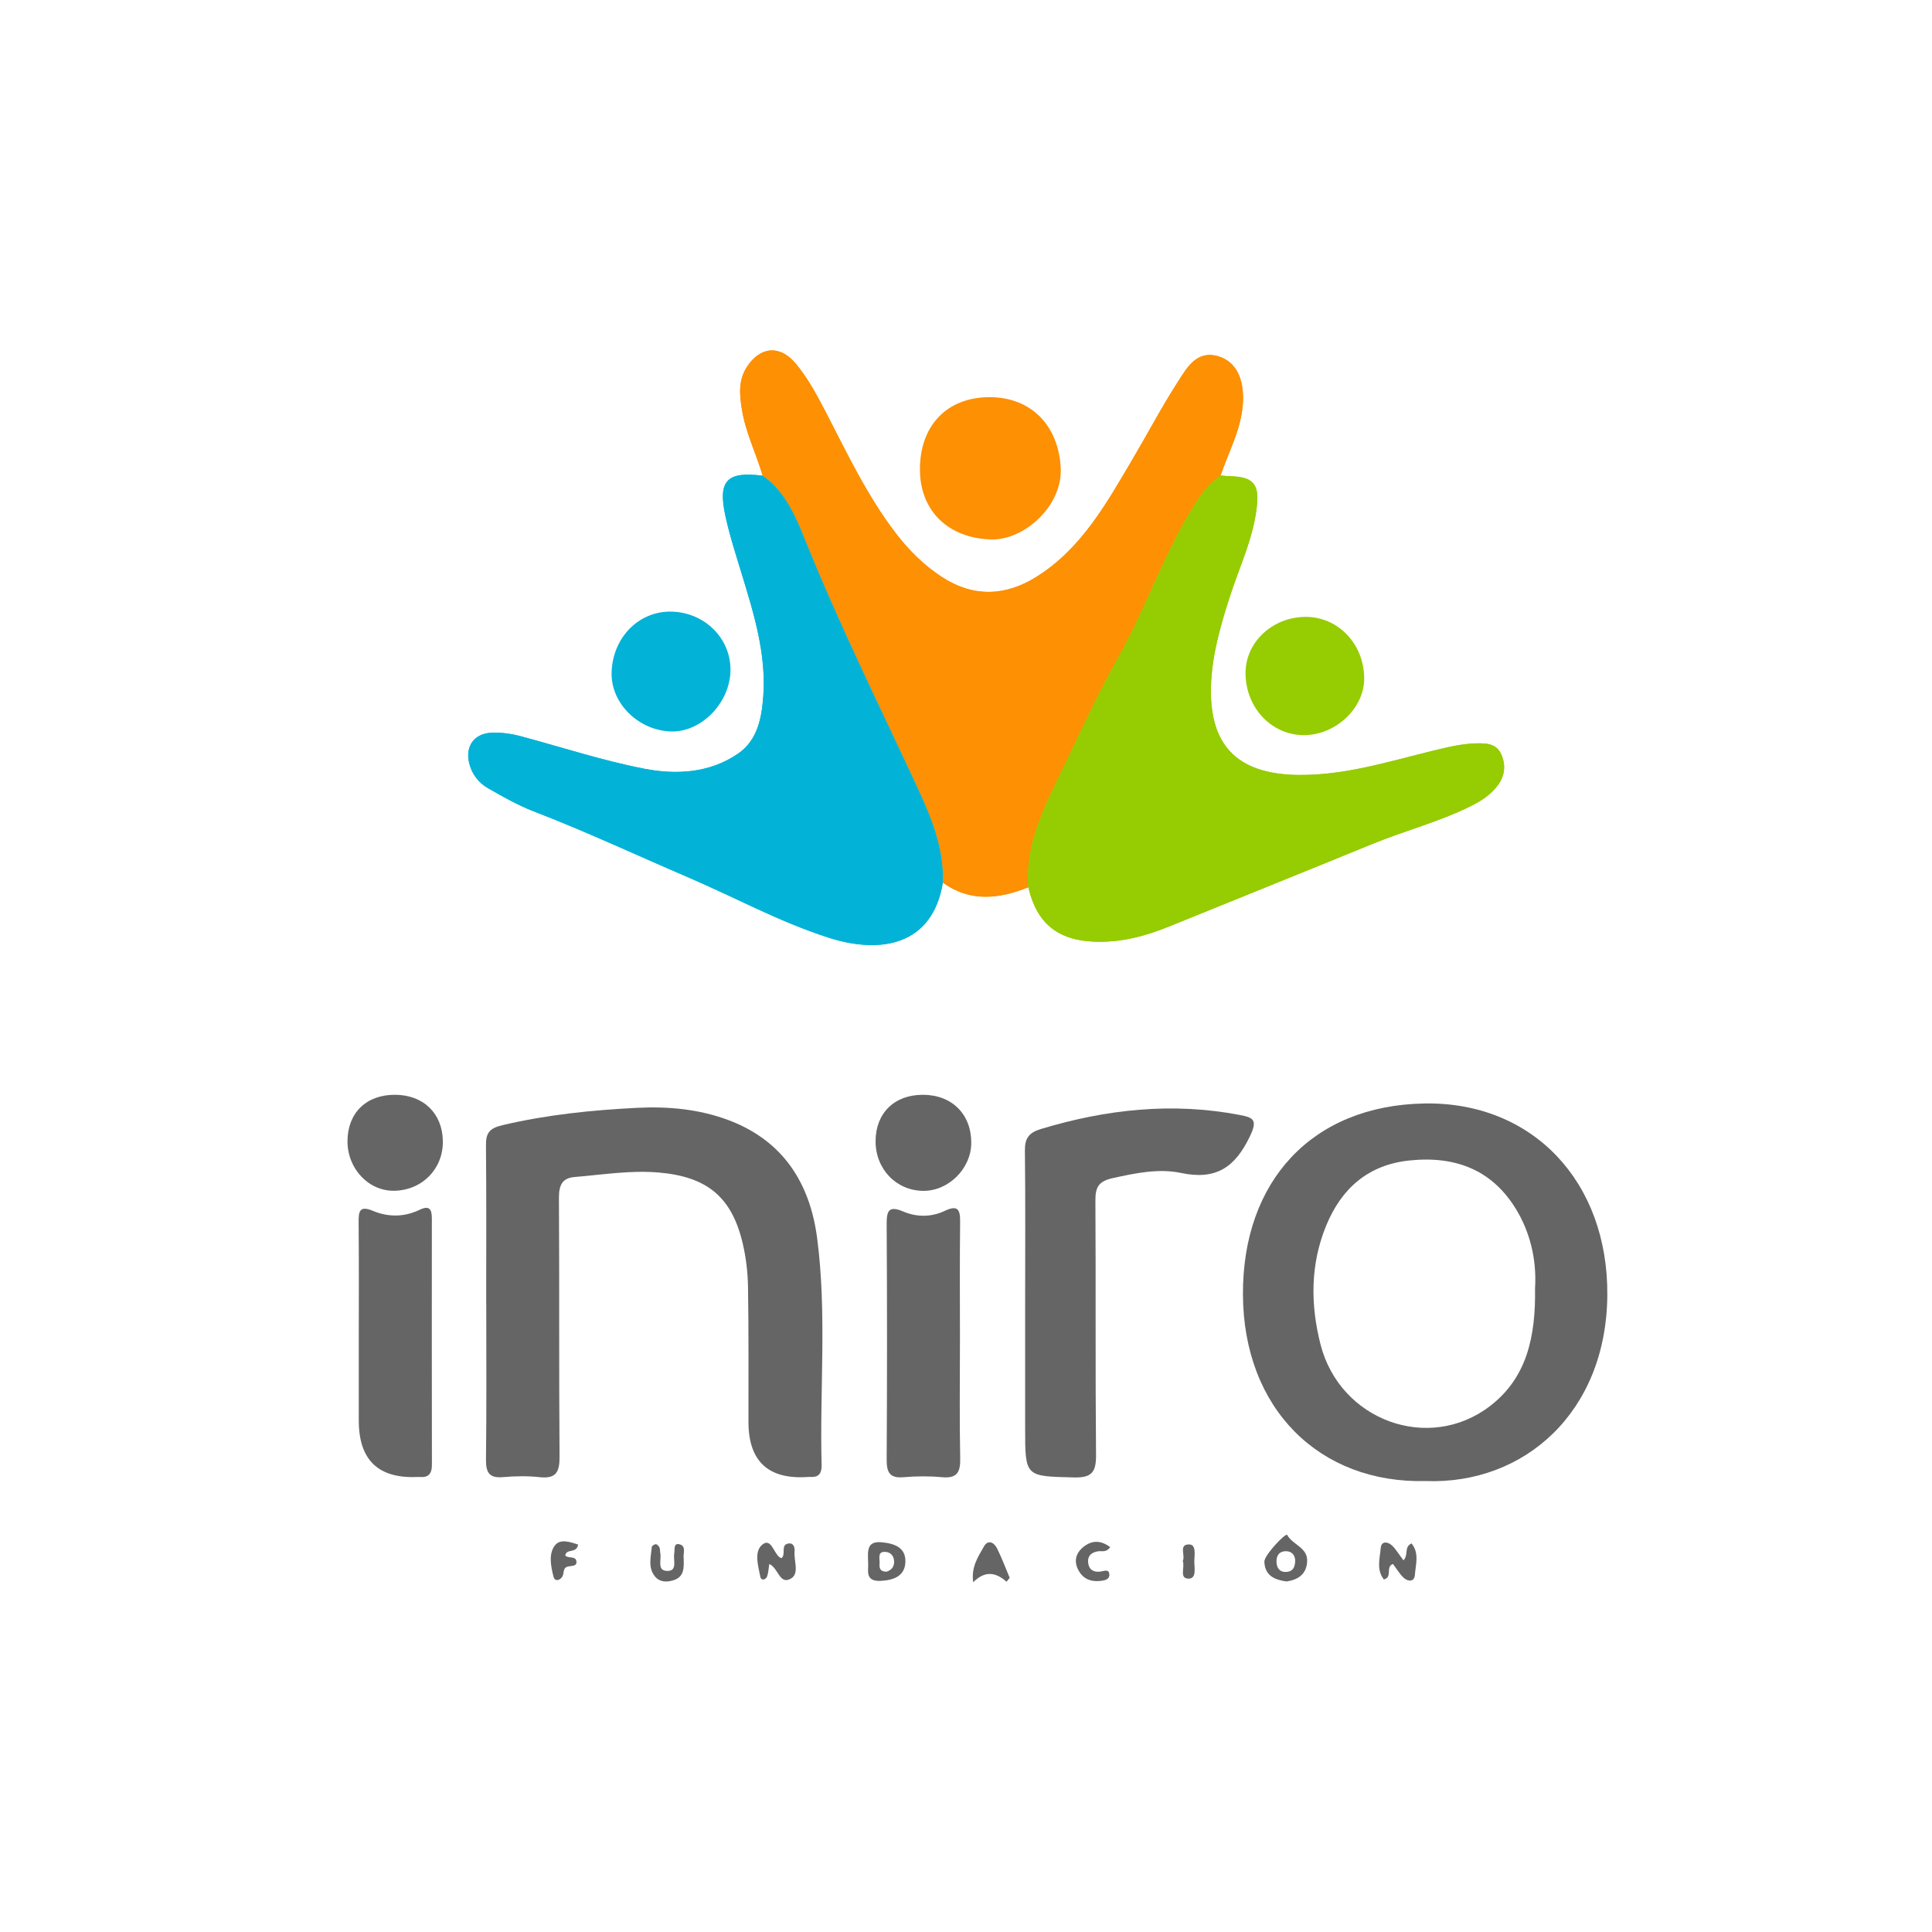 <svg width="95" height="95" viewBox="0 0 95 95" fill="none" xmlns="http://www.w3.org/2000/svg">
<g clip-path="url(#clip0_19_19)">
<path d="M37.503 23.391C37.185 22.304 36.667 21.279 36.484 20.15C36.366 19.428 36.294 18.709 36.726 18.043C37.383 17.032 38.354 16.953 39.123 17.872C39.734 18.603 40.176 19.441 40.613 20.282C41.671 22.324 42.654 24.411 44.069 26.247C44.708 27.076 45.443 27.807 46.328 28.38C47.873 29.384 49.447 29.312 50.955 28.37C53.179 26.981 54.412 24.747 55.695 22.572C56.447 21.296 57.14 19.981 57.941 18.738C58.386 18.049 58.865 17.189 59.942 17.531C60.856 17.822 61.238 18.783 61.094 20.064C60.96 21.248 60.389 22.28 60.017 23.382C59.615 23.69 59.252 24.035 58.968 24.46C57.332 26.917 56.434 29.749 54.996 32.308C54.034 34.018 53.216 35.798 52.372 37.568C51.448 39.501 50.397 41.377 50.566 43.629C49.129 44.2 47.715 44.374 46.361 43.402C46.419 41.709 45.797 40.204 45.101 38.707C43.234 34.681 41.261 30.702 39.6 26.58C39.12 25.39 38.617 24.18 37.503 23.391Z" fill="#FD9003"/>
<path d="M50.565 43.629C50.396 41.377 51.447 39.501 52.371 37.568C53.215 35.799 54.034 34.018 54.995 32.308C56.433 29.749 57.331 26.917 58.967 24.46C59.251 24.034 59.613 23.69 60.016 23.382C60.2 23.396 60.385 23.415 60.57 23.421C61.552 23.454 61.902 23.782 61.816 24.757C61.675 26.379 60.952 27.842 60.463 29.367C60.018 30.753 59.615 32.149 59.551 33.606C59.417 36.602 60.793 38.059 63.797 38.106C66.095 38.142 68.274 37.449 70.475 36.912C71.181 36.74 71.884 36.567 72.615 36.552C73.104 36.543 73.586 36.565 73.82 37.094C74.054 37.625 73.998 38.144 73.65 38.613C73.303 39.078 72.833 39.386 72.315 39.642C70.755 40.413 69.068 40.849 67.464 41.506C64.148 42.866 60.821 44.199 57.502 45.551C56.323 46.032 55.122 46.351 53.83 46.305C52.02 46.239 50.981 45.411 50.566 43.631L50.565 43.629Z" fill="#96CC02"/>
<path d="M37.503 23.391C38.617 24.18 39.12 25.39 39.6 26.58C41.26 30.702 43.233 34.681 45.101 38.707C45.797 40.205 46.419 41.709 46.361 43.402C45.86 46.466 43.345 46.937 40.758 46.111C38.352 45.343 36.131 44.123 33.816 43.13C31.297 42.05 28.814 40.886 26.254 39.9C25.473 39.6 24.734 39.179 24.006 38.763C23.531 38.492 23.198 38.064 23.067 37.508C22.873 36.681 23.327 36.067 24.167 36.03C24.676 36.007 25.172 36.084 25.662 36.217C27.665 36.757 29.648 37.405 31.68 37.8C33.256 38.105 34.905 38.017 36.3 37.052C37.256 36.391 37.459 35.287 37.534 34.202C37.674 32.147 37.081 30.214 36.492 28.282C36.198 27.317 35.884 26.355 35.67 25.372C35.29 23.629 35.745 23.166 37.503 23.392V23.391Z" fill="#03B3D7"/>
<path d="M37.503 23.391C37.185 22.304 36.667 21.279 36.484 20.15C36.366 19.428 36.294 18.709 36.726 18.043C37.383 17.032 38.354 16.953 39.123 17.872C39.734 18.603 40.176 19.441 40.613 20.282C41.671 22.324 42.654 24.411 44.069 26.247C44.708 27.076 45.443 27.807 46.328 28.38C47.873 29.384 49.447 29.312 50.955 28.37C53.179 26.981 54.412 24.747 55.695 22.572C56.447 21.296 57.14 19.981 57.941 18.738C58.386 18.049 58.865 17.189 59.942 17.531C60.856 17.822 61.238 18.783 61.094 20.064C60.96 21.248 60.389 22.28 60.017 23.382C59.615 23.69 59.252 24.035 58.968 24.46C57.332 26.917 56.434 29.749 54.996 32.308C54.034 34.018 53.216 35.798 52.372 37.568C51.448 39.501 50.397 41.377 50.566 43.629C49.129 44.2 47.715 44.374 46.361 43.402C46.419 41.709 45.797 40.204 45.101 38.707C43.234 34.681 41.261 30.702 39.6 26.58C39.12 25.39 38.617 24.18 37.503 23.391Z" fill="#FD9003"/>
<path d="M50.565 43.629C50.396 41.377 51.447 39.501 52.371 37.568C53.215 35.799 54.034 34.018 54.995 32.308C56.433 29.749 57.331 26.917 58.967 24.46C59.251 24.034 59.613 23.69 60.016 23.382C60.2 23.396 60.385 23.415 60.57 23.421C61.552 23.454 61.902 23.782 61.816 24.757C61.675 26.379 60.952 27.842 60.463 29.367C60.018 30.753 59.615 32.149 59.551 33.606C59.417 36.602 60.793 38.059 63.797 38.106C66.095 38.142 68.274 37.449 70.475 36.912C71.181 36.74 71.884 36.567 72.615 36.552C73.104 36.543 73.586 36.565 73.82 37.094C74.054 37.625 73.998 38.144 73.65 38.613C73.303 39.078 72.833 39.386 72.315 39.642C70.755 40.413 69.068 40.849 67.464 41.506C64.148 42.866 60.821 44.199 57.502 45.551C56.323 46.032 55.122 46.351 53.83 46.305C52.02 46.239 50.981 45.411 50.566 43.631L50.565 43.629Z" fill="#96CC02"/>
<path d="M37.503 23.391C38.617 24.18 39.12 25.39 39.6 26.58C41.26 30.702 43.233 34.681 45.101 38.707C45.797 40.205 46.419 41.709 46.361 43.402C45.86 46.466 43.345 46.937 40.758 46.111C38.352 45.343 36.131 44.123 33.816 43.13C31.297 42.05 28.814 40.886 26.254 39.9C25.473 39.6 24.734 39.179 24.006 38.763C23.531 38.492 23.198 38.064 23.067 37.508C22.873 36.681 23.327 36.067 24.167 36.03C24.676 36.007 25.172 36.084 25.662 36.217C27.665 36.757 29.648 37.405 31.68 37.8C33.256 38.105 34.905 38.017 36.3 37.052C37.256 36.391 37.459 35.287 37.534 34.202C37.674 32.147 37.081 30.214 36.492 28.282C36.198 27.317 35.884 26.355 35.67 25.372C35.29 23.629 35.745 23.166 37.503 23.392V23.391Z" fill="#03B3D7"/>
<path d="M70.11 72.826C64.894 72.96 61.144 69.284 61.118 63.655C61.093 58.091 64.503 54.357 70.04 54.26C75.36 54.167 79.073 58.098 79.035 63.678C78.995 69.451 74.94 73.005 70.11 72.826ZM75.481 63.343C75.555 62.185 75.342 60.858 74.654 59.641C73.471 57.549 71.61 56.822 69.303 57.063C67.281 57.274 65.966 58.43 65.213 60.26C64.427 62.17 64.433 64.153 64.933 66.109C65.888 69.851 70.256 71.444 73.262 69.142C75.077 67.753 75.517 65.736 75.481 63.343Z" fill="#656565"/>
<path d="M23.907 64.086C23.907 61.496 23.921 58.906 23.896 56.316C23.89 55.701 24.074 55.476 24.71 55.326C26.898 54.81 29.119 54.584 31.349 54.473C32.859 54.398 34.379 54.538 35.816 55.076C38.494 56.08 39.824 58.16 40.18 60.879C40.666 64.585 40.301 68.318 40.4 72.038C40.41 72.418 40.282 72.649 39.861 72.622C39.83 72.62 39.797 72.621 39.766 72.623C37.791 72.772 36.804 71.869 36.803 69.914C36.801 67.704 36.817 65.492 36.781 63.281C36.77 62.562 36.683 61.831 36.518 61.131C35.983 58.866 34.78 57.864 32.404 57.656C31.013 57.534 29.634 57.762 28.253 57.876C27.619 57.928 27.481 58.312 27.484 58.914C27.51 63.147 27.482 67.379 27.514 71.611C27.52 72.363 27.363 72.726 26.533 72.635C25.941 72.57 25.331 72.581 24.735 72.633C24.043 72.694 23.89 72.397 23.897 71.758C23.928 69.2 23.91 66.642 23.91 64.083H23.906L23.907 64.086Z" fill="#656565"/>
<path d="M50.408 64.151C50.408 61.626 50.426 59.101 50.396 56.576C50.388 55.963 50.601 55.692 51.184 55.515C54.394 54.545 57.639 54.189 60.961 54.825C61.64 54.955 61.85 55.067 61.457 55.883C60.724 57.409 59.792 58.039 58.066 57.675C56.971 57.445 55.818 57.686 54.697 57.935C54.021 58.085 53.859 58.383 53.863 59.026C53.889 63.192 53.856 67.358 53.894 71.524C53.901 72.357 53.719 72.672 52.808 72.648C50.408 72.588 50.407 72.634 50.408 70.21C50.408 68.19 50.408 66.17 50.408 64.151Z" fill="#656565"/>
<path d="M17.642 65.978C17.642 64.024 17.652 62.07 17.635 60.116C17.63 59.581 17.662 59.258 18.339 59.541C19.092 59.856 19.881 59.85 20.63 59.489C21.136 59.246 21.235 59.484 21.235 59.926C21.233 63.961 21.23 67.994 21.238 72.029C21.239 72.48 21.056 72.666 20.618 72.625C20.587 72.622 20.555 72.625 20.524 72.625C18.603 72.713 17.642 71.79 17.642 69.855V65.978H17.642Z" fill="#656565"/>
<path d="M47.202 66.025C47.202 67.92 47.176 69.816 47.215 71.71C47.229 72.39 47.065 72.705 46.325 72.637C45.699 72.579 45.059 72.583 44.432 72.637C43.733 72.697 43.596 72.387 43.599 71.757C43.622 67.904 43.623 64.052 43.599 60.199C43.594 59.522 43.709 59.273 44.424 59.576C45.081 59.855 45.795 59.852 46.449 59.543C47.053 59.259 47.219 59.426 47.211 60.056C47.188 62.045 47.203 64.036 47.203 66.025H47.202Z" fill="#656565"/>
<path d="M48.623 19.529C50.708 19.516 52.053 20.927 52.158 23.017C52.25 24.863 50.373 26.577 48.722 26.526C46.652 26.46 45.249 25.149 45.235 23.112C45.22 20.946 46.546 19.543 48.624 19.53L48.623 19.529Z" fill="#FD9003"/>
<path d="M30.073 33.096C30.106 31.357 31.415 30.025 33.042 30.075C34.67 30.125 35.942 31.404 35.919 32.969C35.897 34.561 34.485 36.01 32.998 35.968C31.401 35.923 30.045 34.591 30.073 33.096Z" fill="#03B3D7"/>
<path d="M64.192 30.332C65.785 30.326 67.057 31.645 67.081 33.327C67.103 34.805 65.694 36.146 64.117 36.148C62.536 36.149 61.272 34.825 61.245 33.138C61.219 31.605 62.548 30.34 64.192 30.334V30.332Z" fill="#96CC02"/>
<path d="M45.385 53.833C46.812 53.837 47.766 54.79 47.759 56.204C47.753 57.463 46.639 58.569 45.393 58.557C44.063 58.543 43.047 57.479 43.054 56.106C43.061 54.728 43.983 53.829 45.385 53.833Z" fill="#656565"/>
<path d="M19.425 53.832C20.821 53.838 21.759 54.748 21.776 56.117C21.793 57.467 20.772 58.517 19.407 58.552C18.131 58.585 17.073 57.465 17.087 56.095C17.1 54.714 18.018 53.826 19.425 53.833V53.832Z" fill="#656565"/>
<path d="M63.261 77.764C62.654 77.679 62.198 77.469 62.171 76.793C62.158 76.474 63.228 75.351 63.295 75.476C63.558 75.966 64.306 76.091 64.275 76.769C64.246 77.417 63.821 77.68 63.261 77.764ZM63.687 76.717C63.67 76.476 63.528 76.273 63.228 76.276C62.868 76.281 62.744 76.531 62.771 76.855C62.796 77.15 62.969 77.321 63.271 77.295C63.58 77.267 63.687 77.053 63.687 76.716V76.717Z" fill="#656565"/>
<path d="M37.826 76.906C37.792 77.118 37.788 77.325 37.722 77.509C37.656 77.692 37.427 77.732 37.39 77.548C37.282 77.007 37.066 76.298 37.481 75.954C37.911 75.598 38.037 76.347 38.328 76.57C38.352 76.588 38.382 76.598 38.422 76.617C38.674 76.441 38.348 75.943 38.788 75.895C39.034 75.869 39.086 76.101 39.07 76.288C39.03 76.742 39.315 77.363 38.904 77.613C38.327 77.964 38.28 77.095 37.826 76.906Z" fill="#656565"/>
<path d="M42.689 76.866C42.675 76.28 42.591 75.763 43.362 75.837C43.99 75.897 44.545 76.098 44.52 76.808C44.496 77.502 43.94 77.701 43.31 77.734C42.505 77.776 42.717 77.195 42.689 76.866ZM43.596 77.282C43.806 77.211 43.979 77.069 43.965 76.766C43.95 76.455 43.739 76.3 43.481 76.308C43.155 76.317 43.256 76.621 43.252 76.815C43.247 77.016 43.196 77.281 43.596 77.282H43.596Z" fill="#656565"/>
<path d="M69.01 76.726C69.279 76.447 69.019 76.074 69.409 75.893C69.799 76.371 69.609 76.937 69.572 77.447C69.547 77.794 69.227 77.778 69.013 77.574C68.813 77.384 68.67 77.135 68.495 76.903C68.109 77.044 68.494 77.541 68.05 77.666C67.67 77.196 67.85 76.627 67.894 76.113C67.923 75.765 68.245 75.797 68.456 76.003C68.654 76.197 68.798 76.444 69.01 76.726Z" fill="#656565"/>
<path d="M49.493 77.777C48.962 77.305 48.429 77.222 47.854 77.803C47.747 77.039 48.104 76.541 48.38 76.047C48.579 75.688 48.879 75.838 49.029 76.14C49.26 76.609 49.445 77.101 49.649 77.583C49.598 77.647 49.545 77.712 49.494 77.776L49.493 77.777Z" fill="#656565"/>
<path d="M33.619 76.642C33.63 77.098 33.642 77.524 33.148 77.692C32.804 77.809 32.441 77.811 32.198 77.508C31.852 77.074 32.007 76.555 32.051 76.066C32.056 76.011 32.185 75.927 32.252 75.932C32.316 75.936 32.397 76.027 32.429 76.098C32.465 76.179 32.448 76.282 32.468 76.372C32.539 76.696 32.272 77.265 32.847 77.245C33.316 77.229 33.097 76.704 33.153 76.393C33.187 76.2 33.105 75.845 33.429 75.94C33.767 76.039 33.57 76.426 33.62 76.642H33.619Z" fill="#656565"/>
<path d="M54.593 76.078C54.389 76.353 54.185 76.254 54.008 76.278C53.687 76.323 53.472 76.489 53.506 76.836C53.539 77.179 53.772 77.32 54.1 77.28C54.278 77.258 54.518 77.131 54.547 77.4C54.578 77.68 54.283 77.722 54.08 77.74C53.605 77.783 53.222 77.618 53.002 77.159C52.813 76.763 52.903 76.399 53.2 76.129C53.607 75.761 54.069 75.681 54.593 76.078Z" fill="#656565"/>
<path d="M27.795 76.489C27.949 76.646 28.294 76.499 28.341 76.76C28.39 77.024 28.114 76.99 27.946 77.023C27.642 77.084 27.759 77.38 27.641 77.542C27.503 77.733 27.276 77.762 27.218 77.533C27.089 77.025 26.967 76.426 27.274 76.005C27.537 75.644 28.035 75.821 28.427 75.949C28.352 76.411 27.844 76.123 27.795 76.489Z" fill="#656565"/>
<path d="M58.159 76.756C58.3 76.487 57.94 75.939 58.47 75.942C58.829 75.944 58.734 76.449 58.727 76.748C58.719 77.072 58.861 77.624 58.445 77.624C57.965 77.624 58.278 77.063 58.159 76.757V76.756Z" fill="#656565"/>
</g>
<defs>
<clipPath id="clip0_19_19">
<rect width="95" height="95" fill="white"/>
</clipPath>
</defs>
</svg>
